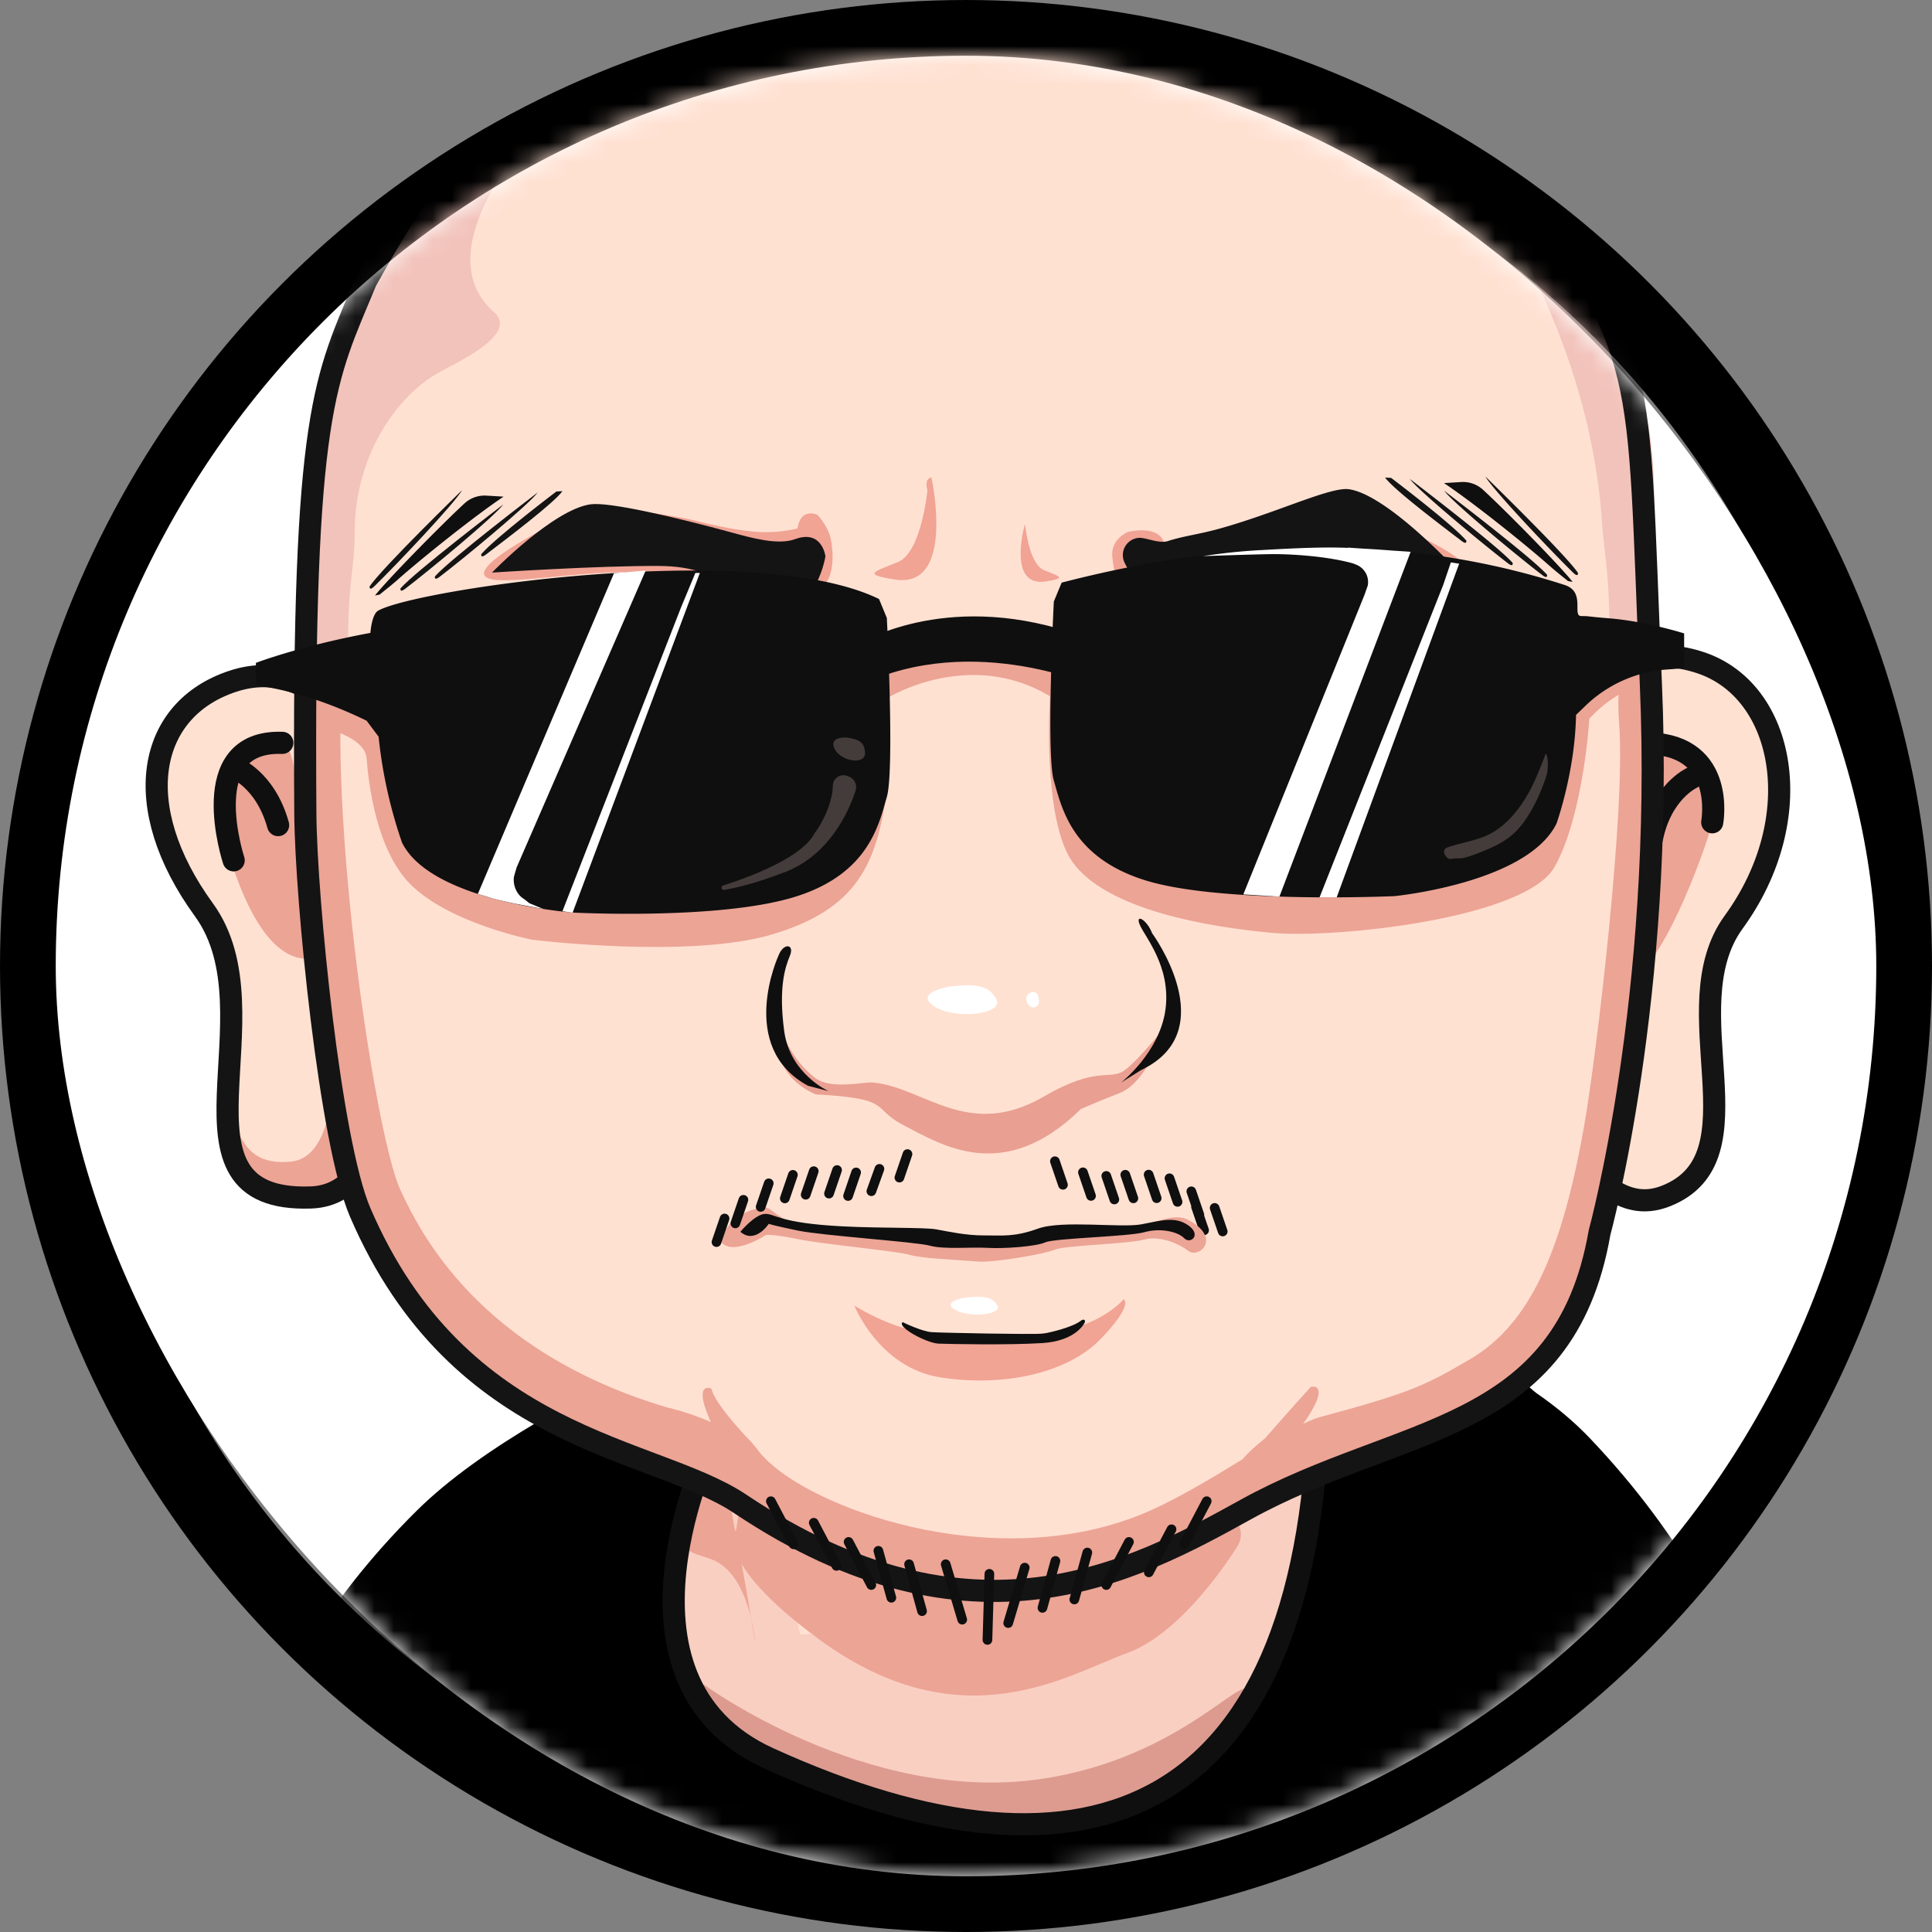 <svg xmlns="http://www.w3.org/2000/svg" xmlns:xlink="http://www.w3.org/1999/xlink" width="100" height="100" viewBox="0 0 100 100"><rect x="0" y="0" width="100" height="100" fill="#808080" stroke="none"/><title>koobai备份 2</title><defs><circle id="a" cx="50" cy="50" r="50"/><rect id="c" width="94.231" height="94.231" x="0" y="0" rx="47.115"/></defs><g fill="none" fill-rule="evenodd"><mask id="b" fill="#fff"><use xlink:href="#a"/></mask><circle cx="50" cy="50" r="48" stroke="#000" stroke-width="4"/><g mask="url(#b)"><g transform="translate(2.885 2.885)"><mask id="d" fill="#fff"><use xlink:href="#c"/></mask><use xlink:href="#c" fill="#FFF"/><g mask="url(#d)"><path fill="#000" fill-rule="nonzero" d="M84.986 79.544s-2.198-3.446-7.941-9.89c-6.687-7.5-37.09-5.2-37.09-5.2s-15.62 6.872-20.866 11.262c-4.894 4.098-8.975 14.173-9.616 17.936-.431 2.529 3.414 3.43 10.122 3.047 6.708-.381 8.946-.87 13.747.117 2.11.434-1.619.7-1.72.987-.734 2.067 14.48.726 19.452.54 7.275-.272 20.56.865 17.957-.918-.897-.614 2.014-1.086 9.09-2.047 7.024-.955 10.758-.37 10.647-5.79"/><path fill="#F9CFC2" fill-rule="nonzero" d="M33.924 71.788S28.181 82.135 36.2 87.77C45.915 94.6 67.877 93.534 65.2 68.927"/><path fill="#ECA495" fill-rule="nonzero" d="M37.406 68.894c.024 1.423-3.553 1.573-2.187 7.713.319 1.432.98 5.54.98 5.54s-.243-3.528-2.227-4.31c-.74-.293-1.415-.31-1.62-1.061-.297-1.09.16-2.891.912-4.955.858-2.354 1.12-4.313 1.994-4.273.874.041 2.116-.563 2.148 1.346"/><path fill="#DD9B90" fill-rule="nonzero" d="M33.546 84.307s8.403 6.172 17.367 4.9c7.6-1.082 10.891-6.026 10.897-4.371.006 1.654-3.553 5.408-6.45 6.131-2.897.723-14.102 1.303-20.137-3.824-.003 0-2.696-1.46-1.677-2.836Z"/><path stroke="#000" stroke-linecap="round" stroke-width="1.146" d="M9.388 94.748s0-9.424 9.698-19.031c6.467-6.404 22.399-11.885 22.399-11.885s27.465-2.46 37.537 8.153c9.622 10.137 9.75 19.958 9.75 19.958"/><path stroke="#0F0F0F" stroke-width="1.146" d="M33.924 71.788s-5.942 12.277 2.98 16.337c16.752 7.624 28.194 3.012 28.5-19.212"/><path fill="#FFE1D2" fill-rule="nonzero" d="m59.393 79.413 2.14-11.416-7.153-4.7-19.352 4.152 3.517 14.284"/><path fill="#ECA495" fill-rule="nonzero" d="M61.125 77.208s-2.684 4.4-5.679 5.472-8.526 4.721-15.931-.71c-5.613-4.118-4.295-5.692-4.295-5.692l.21-1.32s4.215 2.812 7.202 3.6c2.986.787 12.226 2.05 16.561-1.858 0 0 1.436-1.618 1.93-.855.495.764.002 1.363.002 1.363ZM35.01 70.222c4.79 1.877 10.976 3.07 16.32 1.989 5.343-1.082 7.551-2.253 8.125-2.853l1.361-6.498-23.355-.541-3.487 3.695 1.036 4.208Z"/><path fill="#FFE1D2" fill-rule="nonzero" d="M16.134 33.823s-2.585-2.9-6.987-1.436-5.706 6.45-1.794 11.823c3.32 4.559-.293 13.112 4.516 14.077.859.171 3.5.337 4.289-1.524 1.099-2.593-.064-23.664-.064-23.664"/><path fill="#ECA495" fill-rule="nonzero" d="M8.535 39.732c.28 1.154 1.679 7.021 4.476 7.006 1.356-.007-.533-6.34-.557-6.929-.1-2.385.145-4.24-1.222-4.425-1.147-.156-3.547.856-2.697 4.348M14.246 53.925s-.191 3.103-2.028 3.309c-2.146.24-2.49-1.11-2.809-1.516 0 0-.573 1.823.951 2.626 1.525.803 4.397.19 4.702-.735.304-.925-.816-3.684-.816-3.684Z"/><path stroke="#0F0F0F" stroke-linecap="round" stroke-width="1.146" d="M9.21 41.646s-2.061-6.24 2.518-6.081"/><path stroke="#0F0F0F" stroke-linecap="round" stroke-width="1.146" d="M9.21 36.826s1.633.59 2.3 2.997"/><path stroke="#141414" stroke-width="1.146" d="M15.911 35.883s-2.362-4.964-6.764-3.5c-4.402 1.463-5.384 6.452-1.475 11.827 3.923 5.396-2.473 15.164 5.536 14.886 2.331-.08 2.95-2.333 3.74-3.009 2.142-1.83-1.037-20.204-1.037-20.204Z"/><path fill="#FFE1D2" fill-rule="nonzero" d="M78.105 33.736s2.629-3.785 7.03-2.32c4.402 1.464 5.625 8.058 1.713 13.43-3.178 4.363 1.864 12.556-3.378 14.134-1.214.366-3.992-.667-5.595-1.927-2.217-1.74.231-23.317.231-23.317"/><path fill="#ECA495" fill-rule="nonzero" d="M85.666 39.944c-.28 1.154-2.748 7.91-4.216 7.555-1.316-.318.272-6.89.297-7.478.1-2.385-.145-4.24 1.221-4.425 1.147-.156 3.548.855 2.698 4.348"/><path stroke="#0F0F0F" stroke-linecap="round" stroke-width="1.146" d="M85.74 39.676s.72-3.91-3.192-4.08"/><path stroke="#0F0F0F" stroke-linecap="round" stroke-width="1.146" d="M84.682 37.382s-1.585.708-2.07 3.16"/><path stroke="#141414" stroke-width="1.146" d="M78.105 33.736s2.629-3.785 7.03-2.32c4.402 1.464 5.625 8.058 1.713 13.43-3.245 4.455 1.596 12.179-3.519 14.179-1.117.437-2.063.186-3.017-.476-.55-.381-.887-2.134-1.52-2.839-1.882-2.097-.687-21.974-.687-21.974Z"/><path fill="#FFE1D2" fill-rule="nonzero" d="M15.489 14.731c-.866 3.514-4.367 2.482-2.016 24.147.396 3.641.773 22.852 7.171 27.935 6.678 5.297 12.794 5.409 16.826 8.654 4.426 3.558 16.799 2.912 23.44-.614 6.564-3.487 15.78-4.493 18.414-11.41 0 0 3.95-15.19 3.358-30.935-.68-18.072-1.535-20.67-9.326-29.764-9.185-10.73-20.475-16.305-33.038-12.586C28.074-6.215 19.61 4.406 16.75 10.643"/><path fill="#ECA495" fill-rule="nonzero" d="M12.788 33.165s2.08-2.326 1.986-.19c-.382 8.673 1.867 23.17 3.069 25.741.995 2.128 4.004 8.325 13.792 11.245 0 0 3.314.719 5.007 2.56C39.038 75.13 48.294 78.577 56 75.575c3.346-1.304 7.733-4.65 9.425-5.108 4.594-1.241 5.377-1.59 7.775-2.996 3.09-1.81 4.769-5.568 5.916-12.117.645-3.687 2.141-16.311 1.81-20.704-.255-3.325.573-4.824 1.619-2.764 0 0 1.265 24.843-4.937 34.338 0 0-1.07 2.54-7.32 4.825-6.25 2.286-10.183 4.528-13.127 6.004-2.944 1.475-9.65 4.836-20.265-1.337 0 0-7.486-3.938-11.289-5.307 0 0-7.997-3.103-10.497-12.493-2.499-9.39-2.182-23.323-2.322-24.75Z"/><path fill="#F1A394" fill-rule="nonzero" d="M45.117 22.49s-.302 3.205-1.515 3.711c-1.213.507-1.926.637-.167.91 3.168.496 1.89-5.282 1.89-5.282s-.384.017-.208.66ZM38.395 24.467a7.073 7.073 0 0 1-2.21.17c-1.307-.113-2.842-.516-3.356-.637-1.02-.231-4.914-.8-5.353-.618-.439.184-6.674 3.156-5.034 3.684 1.041.335 4.943-.459 7.87-.318 3.738.183 7.539.963 8.065 1.045 1.829.287 1.98-1.464 1.748-2.727-.127-.71-.7-1.304-.7-1.304s-.86-.41-1.03.705ZM57.406 25.316s.283.254 1.475.07c1.297-.201 2.8-.71 3.306-.861 1-.301 4.847-1.137 5.297-.984.45.153 6.875 2.69 5.275 3.33-1.015.406-4.963-.12-7.873.224-3.716.44-7.13 1.535-7.65 1.655-1.805.412-2.457-1.577-2.549-2.86-.064-.89.807-1.24.807-1.24s1.667-.438 1.912.666ZM50.168 24.233s-.956 3.294 1.084 2.975c1.133-.177.673-.26-.107-.585-.781-.326-.976-2.39-.976-2.39"/><path fill="#ECA495" fill-rule="nonzero" d="M13.272 34.647s2.723.449 2.819 1.722c.096 1.272.487 4.664 2.21 6.457 1.975 2.057 6.34 2.927 6.34 2.927s8.189 1.018 12.49-.287c4.301-1.304 5.395-3.563 5.9-7.572 0 0 .152-3.627.063-4.676 0 0 4.198-2.578 8.367-.064 0 0-.417 6.312 1.152 8.557 1.76 2.516 7.128 3.402 10.378 3.691 3.25.29 13.105-.732 14.602-3.436 1.498-2.705 1.785-7.65 1.785-7.65s1.428-1.66 3.186-1.81l-.412-1.773-27.114-1.241-34.533 1.273-7.494 1.304.26 2.578Z"/><path fill="#F2C3BB" fill-rule="nonzero" d="M49.59-10.34s-5.21.414-10.168 2.482c-2.758 1.15-5.438 2.97-7.102 4.292C29.325-1.189 17.705 8.88 22.685 13.27c1.338 1.181-2.064 2.663-2.955 3.182-2.27 1.334-4.255 4.45-4.255 8.197 0 2.124-.476 2.906-.297 7.437 0 0-2.127.396-2.508-.318 0 0 .01-10.287 1.218-13.745C15.096 14.564 17.667 4.236 27.93-3.83c0 .002 11.91-7.974 21.66-6.51ZM64.099-4.98C66.874-2.35 79.1 9.198 80.049 24.331c.101 1.598.499 2.905.32 7.436 0 0 1.528.713 1.91 0 0 0 1.112-10.14-.097-13.597-1.208-3.457-5.161-14.045-15.427-22.112-.002 0-4.48-2.769-2.656-1.04Z"/><path stroke="#141414" stroke-width="1.146" d="M16.058 11.664c-2.119 5.133-3.29 6.507-3.139 27.56.032 4.454 1.284 17.03 2.839 20.643 5.135 11.937 15.198 12.09 19.671 15.089 12.017 8.051 20.406 3.48 26.166.293 8.004-4.429 16.487-3.848 18.313-14.337 0 0 3.353-12.229 2.656-28.405-.734-17.026-.016-16.44-7.077-26.853C72.38 1.072 61.53-11.808 48.888-10.904c-3.532.254-2.072.015-6.117.596-9.225 1.328-18.605 7.31-26.713 21.972Z"/><path stroke="#0F0F0F" stroke-linecap="round" stroke-width=".5" d="m50.155 78.255-.856 2.87M48.325 78.575l-.1 3.422M46.064 78.08l.856 2.868M44.168 78.08l.673 2.428M42.579 77.384l.672 2.43M54.376 57.98l.417 1.22M53.168 57.794l.418 1.221M51.717 57.22l.417 1.22M56.568 57.913l.417 1.22M55.36 57.92l.418 1.22M57.647 58.103l.418 1.221M59.985 59.636l.418 1.22M59.02 59.574l.418 1.221M58.778 58.777l.417 1.22M51.744 77.908l-.672 2.43M53.395 77.474l-.673 2.43M55.55 76.925l-1.174 2.231M57.753 76.27l-1.175 2.23M59.574 74.817l-1.175 2.231M41.038 76.925l1.175 2.231M39.235 75.933l1.174 2.231M37.015 74.817l1.173 2.231"/><path fill="#E99F91" fill-rule="nonzero" d="M39.347 53.763s1.466.055 2.372.254c1.197.264.946.72 2.216 1.368 1.912.977 5.132 3.063 9.128-.869 0 0 .794-.353 1.96-.805 1.466-.567 2.158-2.92 2.74-3.867 0 0-1.688 2.143-2.453 2.678-.764.535-1.388-.267-4.159 1.347-3.965 2.309-6.27-.538-8.904-.725-.436-.03-2.103.368-2.9-.208-1.38-1-1.752-2.66-1.9-2.274-.266.688.087 2.337 1.9 3.1Z"/><path fill="#0F0F0F" fill-rule="nonzero" d="M37.406 46.584s-2.166 4.728 1.53 6.73l1.062.278s-1.997-.89-2.294-3.118c-.298-2.227.043-3.281.297-3.893.255-.613-.34-.684-.595.003ZM56.746 45.415s3.727 5.057-.574 7.09l-1.026.64s1.997-1.558 2.294-3.782c.297-2.225-1.076-3.77-1.331-4.382-.255-.611.382-.253.637.434Z"/><path fill="#141414" fill-rule="nonzero" d="M22.58 26.752s3.171-3.273 5.109-3.535c.968-.127 4.306.646 7.286 1.457.985.268 2.4.677 3.293.348 1.406-.52 1.571.89 1.571.89s-.615 3.982-3.92 2.59c-1.083-.458-1.275-2.068-4.679-2.093-3.132-.022-8.66.343-8.66.343ZM23.166 23.224s-4.566 3.477-5.32 4.345c0 0-.054.247.236.026 1.211-.922 4.63-3.75 5.084-4.371M24.947 22.606s-4.565 3.477-5.32 4.345c0 0-.055.248.235.027 1.214-.923 4.63-3.75 5.085-4.372M25.914 22.554s-3.136 2.373-3.887 3.241c0 0-.055.247.236.026 1.21-.922 3.51-2.663 3.966-3.284M21.033 22.485s-4.142 4.024-4.788 4.985c0 0-.027.255.237 0 1.1-1.068 4.17-4.306 4.551-4.984"/><path fill="#0F0F0F" fill-rule="nonzero" d="M17.7 27.118c1.252-1.109 3.936-3.263 5.48-4.297l-.892-.053a1.538 1.538 0 0 0-1.132.404c-1.283 1.187-4.026 3.989-4.631 4.765l.24-.046c.128-.11.561-.44.937-.773"/><path fill="#141414" fill-rule="nonzero" d="M72.327 26.422s-3.468-3.727-5.406-3.986c-.969-.128-3.817 1.26-6.797 2.072-.983.268-1.757.352-2.57.615-.432.14-1.148-.187-1.47-.169a.892.892 0 0 0-.771 1.26c.487 1.052 1.893 2.764 3.801 1.96 1.083-.458 1.274-2.067 4.679-2.092 3.135-.024 8.534.34 8.534.34ZM71.868 22.518s4.567 3.477 5.32 4.345c0 0 .056.247-.235.026-1.21-.922-4.63-3.75-5.085-4.371M70.088 21.904s4.566 3.477 5.32 4.344c0 0 .055.248-.236.027-1.21-.922-4.63-3.75-5.084-4.371M69.121 21.851s3.136 2.373 3.888 3.241c0 0 .055.248-.236.027-1.21-.922-3.511-2.663-3.966-3.285M74.001 21.782s4.142 4.025 4.79 4.986c0 0 .027.254-.237 0-1.1-1.068-4.172-4.307-4.553-4.985"/><path fill="#0F0F0F" fill-rule="nonzero" d="M77.335 26.415c-1.251-1.108-3.935-3.262-5.48-4.296l.892-.054c.418-.025.827.121 1.134.405 1.284 1.186 4.027 3.988 4.632 4.764l-.24-.045c-.128-.11-.561-.44-.937-.774M10.36 32.578v-1.152s2.255-.869 5.927-1.553c0 0 .063-.968.408-1.155 2.07-1.136 19.598-3.687 25.918-.598l.404.98s.404 7.895 0 9.267c-.404 1.373-.91 4.021-4.854 5.198-3.943 1.177-11.383.785-11.383.785s-7.342-.54-8.858-3.627a24.38 24.38 0 0 1-1.211-5.477l-.62-.827c-1.69-.823-3.485-1.46-5.335-1.773l-.396-.068ZM84.286 31.7v-1.8s-2.01-.632-3.872-.78c-1.217-.097-.967-.115-1.456-.118-.488-.003.243-1.252-.852-1.607-6.15-1.99-14.689-3.063-26.04-.123l-.405.979s-.404 7.894 0 9.267c.404 1.373.91 4.02 4.849 5.197 3.938 1.176 12.776.784 12.776.784s6.878-.67 8.394-3.758c0 0 .96-2.677 1.01-5.623l.492-.475a6.739 6.739 0 0 1 4.158-1.87l.946-.072Z"/><path fill="#0F0F0F" fill-rule="nonzero" d="M41.54 30.457s4.375-2.774 10.998-.613l1.506 1.07v1.842s-6.535-3.05-12.505-.128v-1.797"/><path fill="#ECA495" fill-rule="nonzero" d="M34.411 61.367s.319-1.54 2.262-1.75c.524-.057.708 1.123 4.066 1.292 2.025.103 4.224.11 4.843.22.62.11 1.517.445 2.485.44.968-.005 1.536-.033 2.786-.482 1.25-.449 3.883-.22 4.927-.42 1.044-.2 2.065-.805 2.814-.42 1.81.93.574 2.069 0 1.597-.363-.298-1.416-.803-2.239-.572-.822.23-4.165.307-4.637.523-.471.217-3.17.687-4.007.617-1.543-.127-2.827-.153-3.541-.354-.714-.201-4.46-.539-5.748-.804-1.287-.266-1.654-.22-1.654-.22s-1.757 1.16-2.357.333Z"/><path fill="#0F0F0F" fill-rule="nonzero" d="M35.436 60.873s.742-.898 1.268-.926c.526-.028.675.474 4.032.644 2.026.103 4.224.046 4.844.156.619.11 1.517.318 2.485.313.968-.005 1.536.094 2.786-.355 1.25-.448 4.301-.022 5.345-.22 1.044-.2 1.753-.426 2.438.063.685.49.097.992-.229.654-.325-.338-1.23-.542-2.052-.31-.823.233-4.665.31-5.136.527-.472.216-2.145.336-2.983.285-.837-.05-2.27.09-2.983-.112-.714-.2-5.544-.516-6.832-.781-1.287-.266-1.515-.35-1.515-.35s-.697 1.07-1.468.412Z"/><path fill="#ECA495" fill-rule="nonzero" d="M36.032 71.789s-1.932-1.973-2.092-2.8c0 0-.541-.255-.446.51.096.763 1.203 3.117 2.354 3.976 1.15.86 1.646-.035.184-1.686ZM62.586 71.569s1.667-1.901 2.376-2.667c0 0 .574-.163.357.573-.217.735-1.698 2.88-2.974 3.539-1.275.659-1.942.302.24-1.445Z"/><path fill="#F1A394" fill-rule="nonzero" d="M41.337 64.696s1.265 3.199 4.43 3.708c3.165.509 6.56-.159 8.318-1.984s1.186-2.055 1.186-2.055-1.458 1.796-4.875 1.794c-3.669 0-5.607.59-9.06-1.463"/><path fill="#FFF" fill-rule="nonzero" d="M46.32 48.171s-1.938.294-.865 1.019c1.073.724 3.644.434 3.231-.357-.413-.79-1.21-.777-2.366-.662M47.128 64.274s-1.317.18-.587.625c.729.446 2.476.268 2.196-.219-.28-.486-.824-.477-1.609-.406"/><path fill="#443C3B" fill-rule="nonzero" d="M40.944 35.289s-.96-.075-.626.59c.335.663 1.587.833 1.571.218-.015-.615-.387-.722-.945-.808"/><path fill="#FFF" fill-rule="nonzero" d="M50.452 48.49s-.357.157-.16.547c.198.39.672.234.596-.19-.076-.425-.223-.419-.436-.356"/><path stroke="#0F0F0F" stroke-linecap="round" stroke-width=".5" d="m41.427 57.8-.417 1.22M42.634 57.615l-.417 1.157M44.086 56.85l-.418 1.218M39.235 57.734l-.418 1.22M40.442 57.676l-.418 1.22M38.155 57.925l-.418 1.22M35.594 59.217l-.418 1.22M34.618 60.184l-.418 1.221M36.905 58.364l-.418 1.22"/><path fill="#FFF" fill-rule="nonzero" d="m71.814 27.395-6.4 16.168h.887l6.34-17.272-.43-.066zM23.855 42.014l6.68-15.366-1.637.132-7.05 16.604.79.236c.353.1 1.143.27 1.18.277l1.417.266-.72-.298c-.12-.094-.215-.177-.318-.244-.357-.235-.544-.713-.478-1.135l.136-.472ZM32.365 28.555l-6.138 15.723.525.08 6.588-17.587h-.233zM69.093 25.606h.005s-.593-.049-1.49-.098l-.729-.049v.014c-1.3-.058-2.95.028-4.416.11a30.22 30.22 0 0 0-3.09.318s2.669-.096 3.59-.104c.905-.008 2.804.093 4.192.482l.16.064a.97.97 0 0 1 .595 1.08l-.166.474-6.275 15.511 1.869.115 6.792-17.847-1.037-.07Z"/><path fill="#0F0F0F" fill-rule="nonzero" d="M43.838 65.549s.974.484 1.517.519c.542.035 5.198.127 5.709.077.362-.035 1.585-.343 1.99-.665.18-.143.259 0 .205.09 0 0-.416.954-2.207 1.063-1.79.11-4.731.049-5.348.029-.616-.02-2.197-.871-1.866-1.113Z"/><path fill="#443C3B" fill-rule="nonzero" d="M41.06 37.313a.588.588 0 0 1 .339.727c-.34 1.04-1.327 3.322-3.666 4.219-1.452.556-2.47.807-3.14.917a.117.117 0 0 1-.054-.226c1.465-.469 4.09-1.458 4.741-2.708l.01-.014c.063-.085.764-1.021.92-2.218v-.011l.013-.24a.549.549 0 0 1 .756-.477l.08.031ZM77.118 36.133c.142.075.138.827.043 1.125-.174.532-.493 1.4-1.051 2.23-.53.793-1.083 1.213-2.125 1.64-1.438.59-1.147.34-1.814.45-.143.024-.573-.46-.088-.62.874-.284 1.63-.353 2.339-.784 1.03-.626 1.734-1.765 2.133-2.657.31-.693.563-1.384.563-1.384Z"/></g></g></g></g></svg>